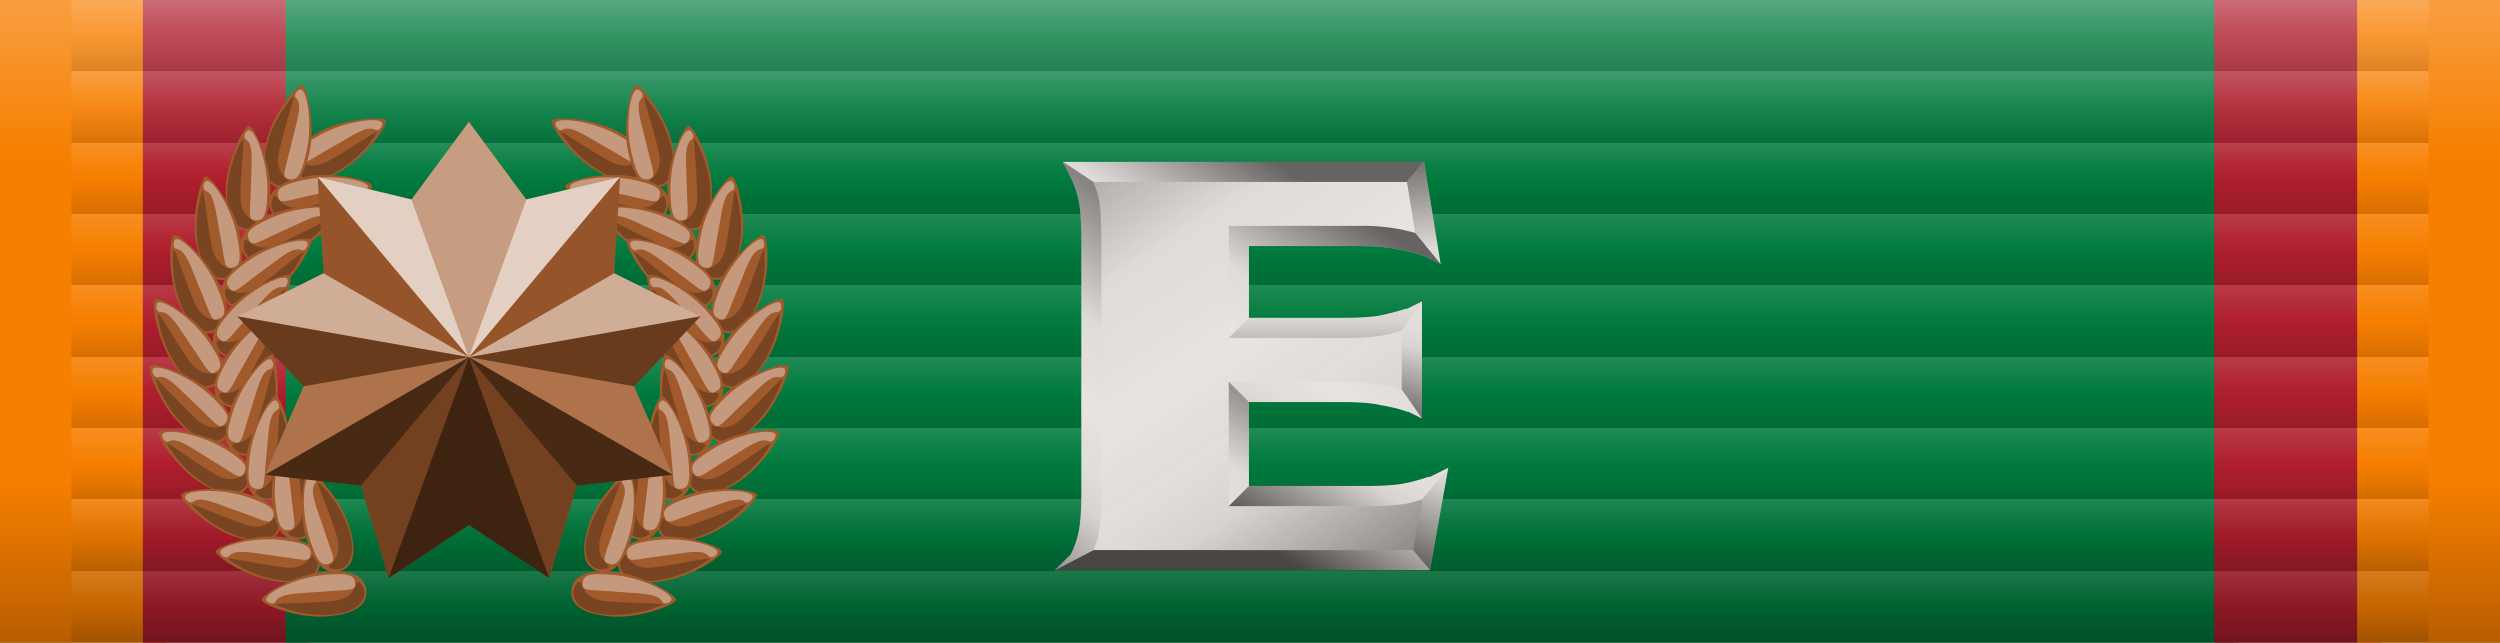 <svg xmlns="http://www.w3.org/2000/svg" xmlns:xlink="http://www.w3.org/1999/xlink" width="105" height="27"><defs><linearGradient id="a" spreadMethod="repeat" x2="0" y2=".111"><stop offset="0" style="stop-color:#fff;stop-opacity:1"/><stop offset=".5" style="stop-color:#fff;stop-opacity:0"/><stop offset=".5" style="stop-color:#000;stop-opacity:0"/><stop offset="1" style="stop-color:#000;stop-opacitity:0"/></linearGradient><linearGradient id="b" x2="0" y2="1"><stop offset="0" style="stop-color:#fff;stop-opacity:1"/><stop offset=".25" style="stop-color:#fff;stop-opacity:0"/><stop offset=".75" style="stop-color:#000;stop-opacity:0"/><stop offset="1" style="stop-color:#000;stop-opacitity:0"/></linearGradient><symbol id="s"><path style="opacity:.125;fill:url(#a)" d="M3 0h99v27H3z"/><path style="opacity:.25;fill:url(#b)" d="M0 0h105v27H0z"/></symbol><symbol id="t"><path d="M-2.453-2.734l.103.203a.21.21 0 0 0 .028.047l-.02-.03c.045.09.082.195.108.315.023.104.039.288.039.537V1.91c0 .249-.015.434-.04.545a1.354 1.354 0 0 1-.105.303l-.002.004-.222.22h5.25l.257-1.433-.256.127h-.025l-.023.008a2.59 2.59 0 0 1-.328.087c-.117.02-.28.032-.489.032H.152V.629h1.332c.214 0 .38.014.495.039h.003l.004.002c.13.022.242.047.334.078l.022.008h.006l.017.008h.016l.193.095V-.78l-.209.103h-.023L2.32-.67c-.095.032-.208.06-.34.088-.116.02-.282.031-.496.031H.152v-1.004h1.543c.22 0 .391.015.504.04h.008c.13.021.241.049.334.08l.022.007h.007l.016.008h.016l.234.117-.232-1.431H-1.86z" style="stroke:none" transform="matrix(3 0 0 3 52 13)"/><path d="M-2.025-2.453h4.388l.117.715c-.074-.02-.142-.04-.228-.055a2.749 2.749 0 0 0-.557-.045H-.13V-.27h1.615c.225 0 .406-.01.55-.035h.003c.095-.02.174-.043.254-.066V.45C2.211.43 2.133.408 2.039.393a2.67 2.67 0 0 0-.555-.047H-.13v1.74h1.953c.22 0 .399-.012.541-.037h.004c.08-.017.141-.038.21-.057l-.128.71h-4.472c.021-.062.049-.118.064-.184v-.002c.032-.149.045-.347.045-.606v-3.572a2.85 2.85 0 0 0-.045-.598v-.002c-.015-.07-.045-.127-.066-.191z" style="fill:url(#c);fill-opacity:1;fill-rule:nonzero;stroke:none" transform="matrix(3 0 0 3 52 13)"/><path style="color:#000;fill:url(#d);fill-opacity:1;fill-rule:nonzero;stroke:none" d="M2.943 1.549l-.367.443-.127.71.237.28z" transform="matrix(3 0 0 3 52 13)"/><path style="color:#000;fill:url(#e);fill-opacity:1;fill-rule:nonzero;stroke:none" d="M.152 1.803l-.283.283h1.953c.22 0 .399-.012.541-.037h.004c.08-.017.141-.038.21-.057l.366-.443-.256.127h-.025l-.023.008a2.59 2.59 0 0 1-.328.088c-.117.02-.28.03-.489.03z" transform="matrix(3 0 0 3 52 13)"/><path style="color:#000;fill:url(#f);fill-opacity:1;fill-rule:nonzero;stroke:none" d="M-.131.346v1.74l.283-.283V.629z" transform="matrix(3 0 0 3 52 13)"/><path style="color:#000;fill:url(#g);fill-opacity:1;fill-rule:nonzero;stroke:none" d="M-.131.346l.283.283h1.332c.214 0 .38.014.494.039h.005l.003.002c.13.021.242.047.334.078l.022.008h.006l.017.008h.016l.193.095-.283-.408a2.554 2.554 0 0 0-.252-.058 2.667 2.667 0 0 0-.555-.047z" transform="matrix(3 0 0 3 52 13)"/><path style="color:#000;fill:url(#h);fill-opacity:1;fill-rule:nonzero;stroke:none" d="M2.574-.781l-.283.41v.822l.283.408z" transform="matrix(3 0 0 3 52 13)"/><path style="color:#000;fill:url(#i);fill-opacity:1;fill-rule:nonzero;stroke:none" d="M.152-.55l-.283.28h1.615c.225 0 .406-.01.55-.035h.003c.095-.02.174-.043.254-.066l.283-.41-.209.103h-.023L2.32-.67a3.08 3.08 0 0 1-.34.088c-.116.02-.282.031-.496.031z" transform="matrix(3 0 0 3 52 13)"/><path style="color:#000;fill:url(#j);fill-opacity:1;fill-rule:nonzero;stroke:none" d="M-.131-1.838V-.27l.283-.28v-1.005z" transform="matrix(3 0 0 3 52 13)"/><path style="color:#000;fill:url(#k);fill-opacity:1;fill-rule:nonzero;stroke:none" d="M-.131-1.838l.283.283h1.543c.22 0 .39.015.504.04h.008c.13.021.241.049.334.08l.021.007h.009l.015.008h.016l.234.117-.355-.435c-.075-.02-.144-.04-.23-.055a2.747 2.747 0 0 0-.556-.045z" transform="matrix(3 0 0 3 52 13)"/><path style="color:#000;fill:url(#l);fill-opacity:1;fill-rule:nonzero;stroke:none" d="M-2.023 2.701l-.541.281h5.25l-.237-.28h-.33z" transform="matrix(3 0 0 3 52 13)"/><path style="color:#000;fill:url(#m);fill-opacity:1;fill-rule:nonzero;stroke:none" d="M-2.453-2.735l.103.204a.207.207 0 0 0 .028.046l-.02-.028c.045.089.082.194.108.314.023.104.038.288.038.537V1.91c0 .249-.014.434-.038.545a1.355 1.355 0 0 1-.106.303l-.002.004-.222.22.54-.28c.022-.062.05-.118.065-.184v-.002c.032-.149.045-.347.045-.606v-3.572c0-.259-.012-.453-.045-.598v-.002c-.015-.07-.045-.127-.067-.191z" transform="matrix(3 0 0 3 52 13)"/><path style="color:#000;fill:url(#n);fill-opacity:1;fill-rule:nonzero;stroke:none" d="M-2.453-2.735l.427.282h4.389l.24-.282h-4.462z" transform="matrix(3 0 0 3 52 13)"/><path style="color:#000;fill:url(#o);fill-opacity:1;fill-rule:nonzero;stroke:none" d="M2.604-2.735l-.24.282.117.715.355.435z" transform="matrix(3 0 0 3 52 13)"/></symbol><linearGradient id="p"><stop offset="0" style="stop-color:#000;stop-opacity:.55"/><stop style="stop-color:#000;stop-opacity:.02" offset=".329"/><stop offset=".41" style="stop-color:#fdfdfd;stop-opacity:0"/><stop style="stop-color:#fff5f5;stop-opacity:.228" offset=".493"/><stop offset=".547" style="stop-color:#fdfdfd;stop-opacity:0"/><stop offset=".673" style="stop-color:#000;stop-opacity:.053"/><stop offset="1" style="stop-color:#000;stop-opacity:.682"/></linearGradient><linearGradient xlink:href="#p" id="c" gradientUnits="userSpaceOnUse" gradientTransform="translate(.008 .017) scale(.282)" x1="-13.214" y1="-14.458" x2="7.968" y2="17.397"/><linearGradient xlink:href="#p" id="n" gradientUnits="userSpaceOnUse" gradientTransform="translate(.008 .017) scale(.282)" x1="4.912" y1="-7.748" x2="-3.851" y2="6.079"/><linearGradient xlink:href="#p" id="l" gradientUnits="userSpaceOnUse" gradientTransform="translate(.008 .017) scale(.282)" x1="4.912" y1="-7.748" x2="-3.851" y2="6.079"/><linearGradient xlink:href="#p" id="k" gradientUnits="userSpaceOnUse" gradientTransform="translate(.008 .017) scale(.282)" x1="4.912" y1="-7.748" x2="-3.851" y2="6.079"/><linearGradient xlink:href="#p" id="j" gradientUnits="userSpaceOnUse" gradientTransform="translate(.008 .017) scale(.282)" x1="4.912" y1="-7.748" x2="-3.851" y2="6.079"/><linearGradient xlink:href="#p" id="g" gradientUnits="userSpaceOnUse" gradientTransform="translate(.008 .017) scale(.282)" x1="4.912" y1="-7.748" x2="-3.851" y2="6.079"/><linearGradient xlink:href="#p" id="e" gradientUnits="userSpaceOnUse" gradientTransform="translate(.008 .017) scale(.282)" x1="4.912" y1="-7.748" x2="-3.851" y2="6.079"/><linearGradient xlink:href="#p" id="i" gradientUnits="userSpaceOnUse" gradientTransform="translate(.008 .017) scale(.282)" x1="2.861" y1="-11.18" x2="2.845" y2="2.815"/><linearGradient xlink:href="#p" id="m" gradientUnits="userSpaceOnUse" gradientTransform="translate(.008 .017) scale(.282)" x1="4.326" y1="-2.558" x2="-8.999" y2="15.705"/><linearGradient xlink:href="#p" id="d" gradientUnits="userSpaceOnUse" gradientTransform="translate(.008 .017) scale(.282)" x1="4.912" y1="-7.748" x2="-1.466" y2="6.791"/><linearGradient xlink:href="#p" id="f" gradientUnits="userSpaceOnUse" gradientTransform="translate(.008 .017) scale(.282)" x1="-.494" y1="-1.016" x2="-8.79" y2="12.65"/><linearGradient xlink:href="#p" id="o" gradientUnits="userSpaceOnUse" gradientTransform="translate(.008 .017) scale(.282)" x1="-5.551" y1="-8.627" x2="-3.851" y2="6.079"/><linearGradient xlink:href="#p" id="h" gradientUnits="userSpaceOnUse" gradientTransform="translate(.008 .017) scale(.282)" x1="-.864" y1="-12.477" x2="-4.27" y2=".848"/><symbol id="v"><g transform="translate(52 13)"><g id="r"><use transform="scale(-1 1) rotate(-34.087 -30.228 20)" xlink:href="#q"/><use xlink:href="#q" transform="rotate(-108 .001 -.001)"/><use xlink:href="#q" transform="scale(-1 1) rotate(-16.752 -56.767 44.812)"/><use transform="rotate(-96 .001 -.001)" xlink:href="#q"/><use transform="scale(-1 1) rotate(-28.752 -30.375 29.628)" xlink:href="#q"/><use xlink:href="#q" transform="rotate(-84 .001 -.001)"/><use xlink:href="#q" transform="scale(-1 1) rotate(-40.752 -19.333 23.276)"/><use transform="rotate(-72 .001 -.001)" xlink:href="#q"/><use transform="scale(-1 1) rotate(-52.752 -13.162 19.726)" xlink:href="#q"/><use xlink:href="#q" transform="rotate(-60 .001 -.001)"/><use xlink:href="#q" transform="scale(-1 1) rotate(-64.752 -9.15 17.417)"/><use transform="rotate(-48 .001 -.001)" xlink:href="#q"/><use transform="scale(-1 1) rotate(-76.752 -6.279 15.766)" xlink:href="#q"/><use xlink:href="#q" transform="rotate(-36 .001 -.001)"/><use xlink:href="#q" transform="scale(-1 1) rotate(-88.752 -4.08 14.5)"/><use transform="rotate(-24 .001 -.001)" xlink:href="#q"/><use transform="scale(1 -1) rotate(79.248 16.282 2.788)" xlink:href="#q"/><use xlink:href="#q" transform="rotate(-12 .001 -.001)"/><use xlink:href="#q" transform="scale(1 -1) rotate(67.248 18.985 1.233)"/><g id="q"><path style="stroke:none" d="M-14.36 16.559c0 1.566-.465 2.203-1.206 2.203-.741 0-1.206-.637-1.206-2.203 0-1.566.938-3.466 1.206-3.466s1.206 1.9 1.206 3.466z" transform="rotate(95.16 -1.71 19.699) scale(.778)"/><path style="opacity:.384;fill:#fff;stroke:none" d="M-15.718 16.18c0 1.566.166 1.99-.238 2.01-.404.02-.652-.066-.652-1.632 0-1.565.726-3.341 1.075-3.218.128.046.34.36.098.517-.426.275-.283 1.33-.283 2.323z" transform="rotate(95.16 -1.71 19.699) scale(.778)"/><path d="M-14.439 16.84c0 1.566-.855 2.063-1.476 1.689-.622-.374.757-.082.757-1.648 0-1.566-.213-3.319-.063-3.038.15.282.782 1.432.782 2.998z" style="fill:#000;opacity:.243;stroke:none" transform="rotate(95.16 -1.71 19.699) scale(.778)"/><path d="M-14.36 16.559c0 1.566-.465 2.203-1.206 2.203-.741 0-1.206-.637-1.206-2.203 0-1.566.938-3.466 1.206-3.466s1.206 1.9 1.206 3.466z" style="fill:none" transform="rotate(95.16 -1.71 19.699) scale(.778)"/></g></g><use transform="scale(-1 1)" xlink:href="#r"/><path style="stroke:none" d="M.001-9.88l2.411 3.257 3.94-.945-.246 4.044L9.73-1.716l-2.788 2.94L8.558 4.94l-4.026.46L3.38 9.284.001 7.05l-3.379 2.235L-4.53 5.4l-4.025-.46 1.615-3.716-2.789-2.94 3.626-1.808-.247-4.044 3.94.945z"/><g style="stroke:none"><path d="M46.148 5.932L52.5 13.5l-2.41-6.623-3.942-.945zM52.5 13.5l6.352-7.568-3.942.945L52.5 13.5z" style="fill:#fff;fill-opacity:.711" transform="translate(-52.5 -13.5)"/><path d="M46.396 9.977l-3.626 1.808L52.5 13.5l-6.104-3.523zM52.5 13.5l9.73-1.715-3.626-1.808L52.5 13.5z" style="fill:#fff;fill-opacity:.506" transform="translate(-52.5 -13.5)"/><path d="M52.5 13.5l8.557 4.94-1.616-3.715L52.5 13.5zm0 0l-6.941 1.225-1.616 3.714L52.5 13.5z" style="fill:#fff;fill-opacity:.151" transform="translate(-52.5 -13.5)"/><path d="M52.5 13.5l3.379 9.285L57.03 18.9l-4.53-5.4zm0 0l-4.531 5.4 1.152 3.885L52.5 13.5z" style="fill:#000;fill-opacity:.274" transform="translate(-52.5 -13.5)"/><path d="M52.5 13.5l-3.379 9.285L52.5 20.55l3.379 2.236L52.5 13.5z" style="fill:#000;fill-opacity:.611" transform="translate(-52.5 -13.5)"/><path d="M52.5 13.5l4.531 5.4 4.026-.46L52.5 13.5zm0 0l-8.557 4.94 4.026.46 4.531-5.4z" style="fill:#000;fill-opacity:.549" transform="translate(-52.5 -13.5)"/><path d="M42.77 11.785l2.789 2.94L52.5 13.5l-9.73-1.715zM52.5 13.5l6.941 1.225 2.79-2.94L52.5 13.5z" style="fill:#000;fill-opacity:.343" transform="translate(-52.5 -13.5)"/><path d="M46.148 5.932l.248 4.045L52.5 13.5l-6.352-7.568zM52.5 13.5l6.104-3.523.248-4.045L52.5 13.5z" style="fill:#000;fill-opacity:.071" transform="translate(-52.5 -13.5)"/><path d="M52.5 3.62l-2.41 3.257L52.5 13.5l2.41-6.623-2.41-3.258z" style="fill:#fff;fill-opacity:.403" transform="translate(-52.5 -13.5)"/></g><path d="M52.5 3.62l2.41 3.256 3.94-.945-.246 4.045 3.626 1.808-2.788 2.94 1.614 3.716-4.025.46-1.152 3.884L52.5 20.55l-3.38 2.235-1.15-3.884-4.026-.46 1.614-3.716-2.788-2.94 3.626-1.808-.247-4.045 3.94.945zm0 0v9.88m2.41-6.624L52.5 13.5m-6.35-7.569l6.349 7.569m-2.411-6.623L52.5 13.5m-9.73-1.716l9.729 1.717m-6.104-3.524L52.5 13.5m-8.556 4.94l8.556-4.939m-6.941 1.224L52.5 13.5m-3.38 9.284l3.38-9.283M47.97 18.9l4.53-5.4m3.38 9.284l-3.38-9.283m.002 7.048L52.5 13.5m8.556 4.94l-8.555-4.94m4.531 5.399L52.5 13.5m9.73-1.716L52.5 13.5m6.942 1.222L52.5 13.5m6.35-7.569L52.5 13.5m6.103-3.526L52.5 13.5" transform="translate(-52.499 -13.5)" style="fill:none"/></g></symbol><filter height="116%" width="116%" y="-8%" x="-8%" id="u"><feGaussianBlur in="SourceAlpha" stdDeviation="2" result="blurred"/><feOffset dy="2" in="blurred" result="shadow"/><feMerge><feMergeNode in="shadow"/><feMergeNode in="SourceGraphic"/></feMerge></filter></defs><path style="fill:#f67e00" d="M0 0h7v27H0z"/><path style="fill:#af1e2d" d="M6 0h7v27H6z"/><path style="fill:#007a3d" d="M12 0h82v27H12z"/><path style="fill:#af1e2d" d="M93 0h7v27h-7z"/><path style="fill:#f67e00" d="M99 0h7v27h-7z"/><use xlink:href="#s"/><use xlink:href="#t" class="device" style="filter:url(#u);fill:#e3dedb"/><use x="-32.308" xlink:href="#v" class="device" style="filter:url(#u);fill:#a05a2c"/></svg>